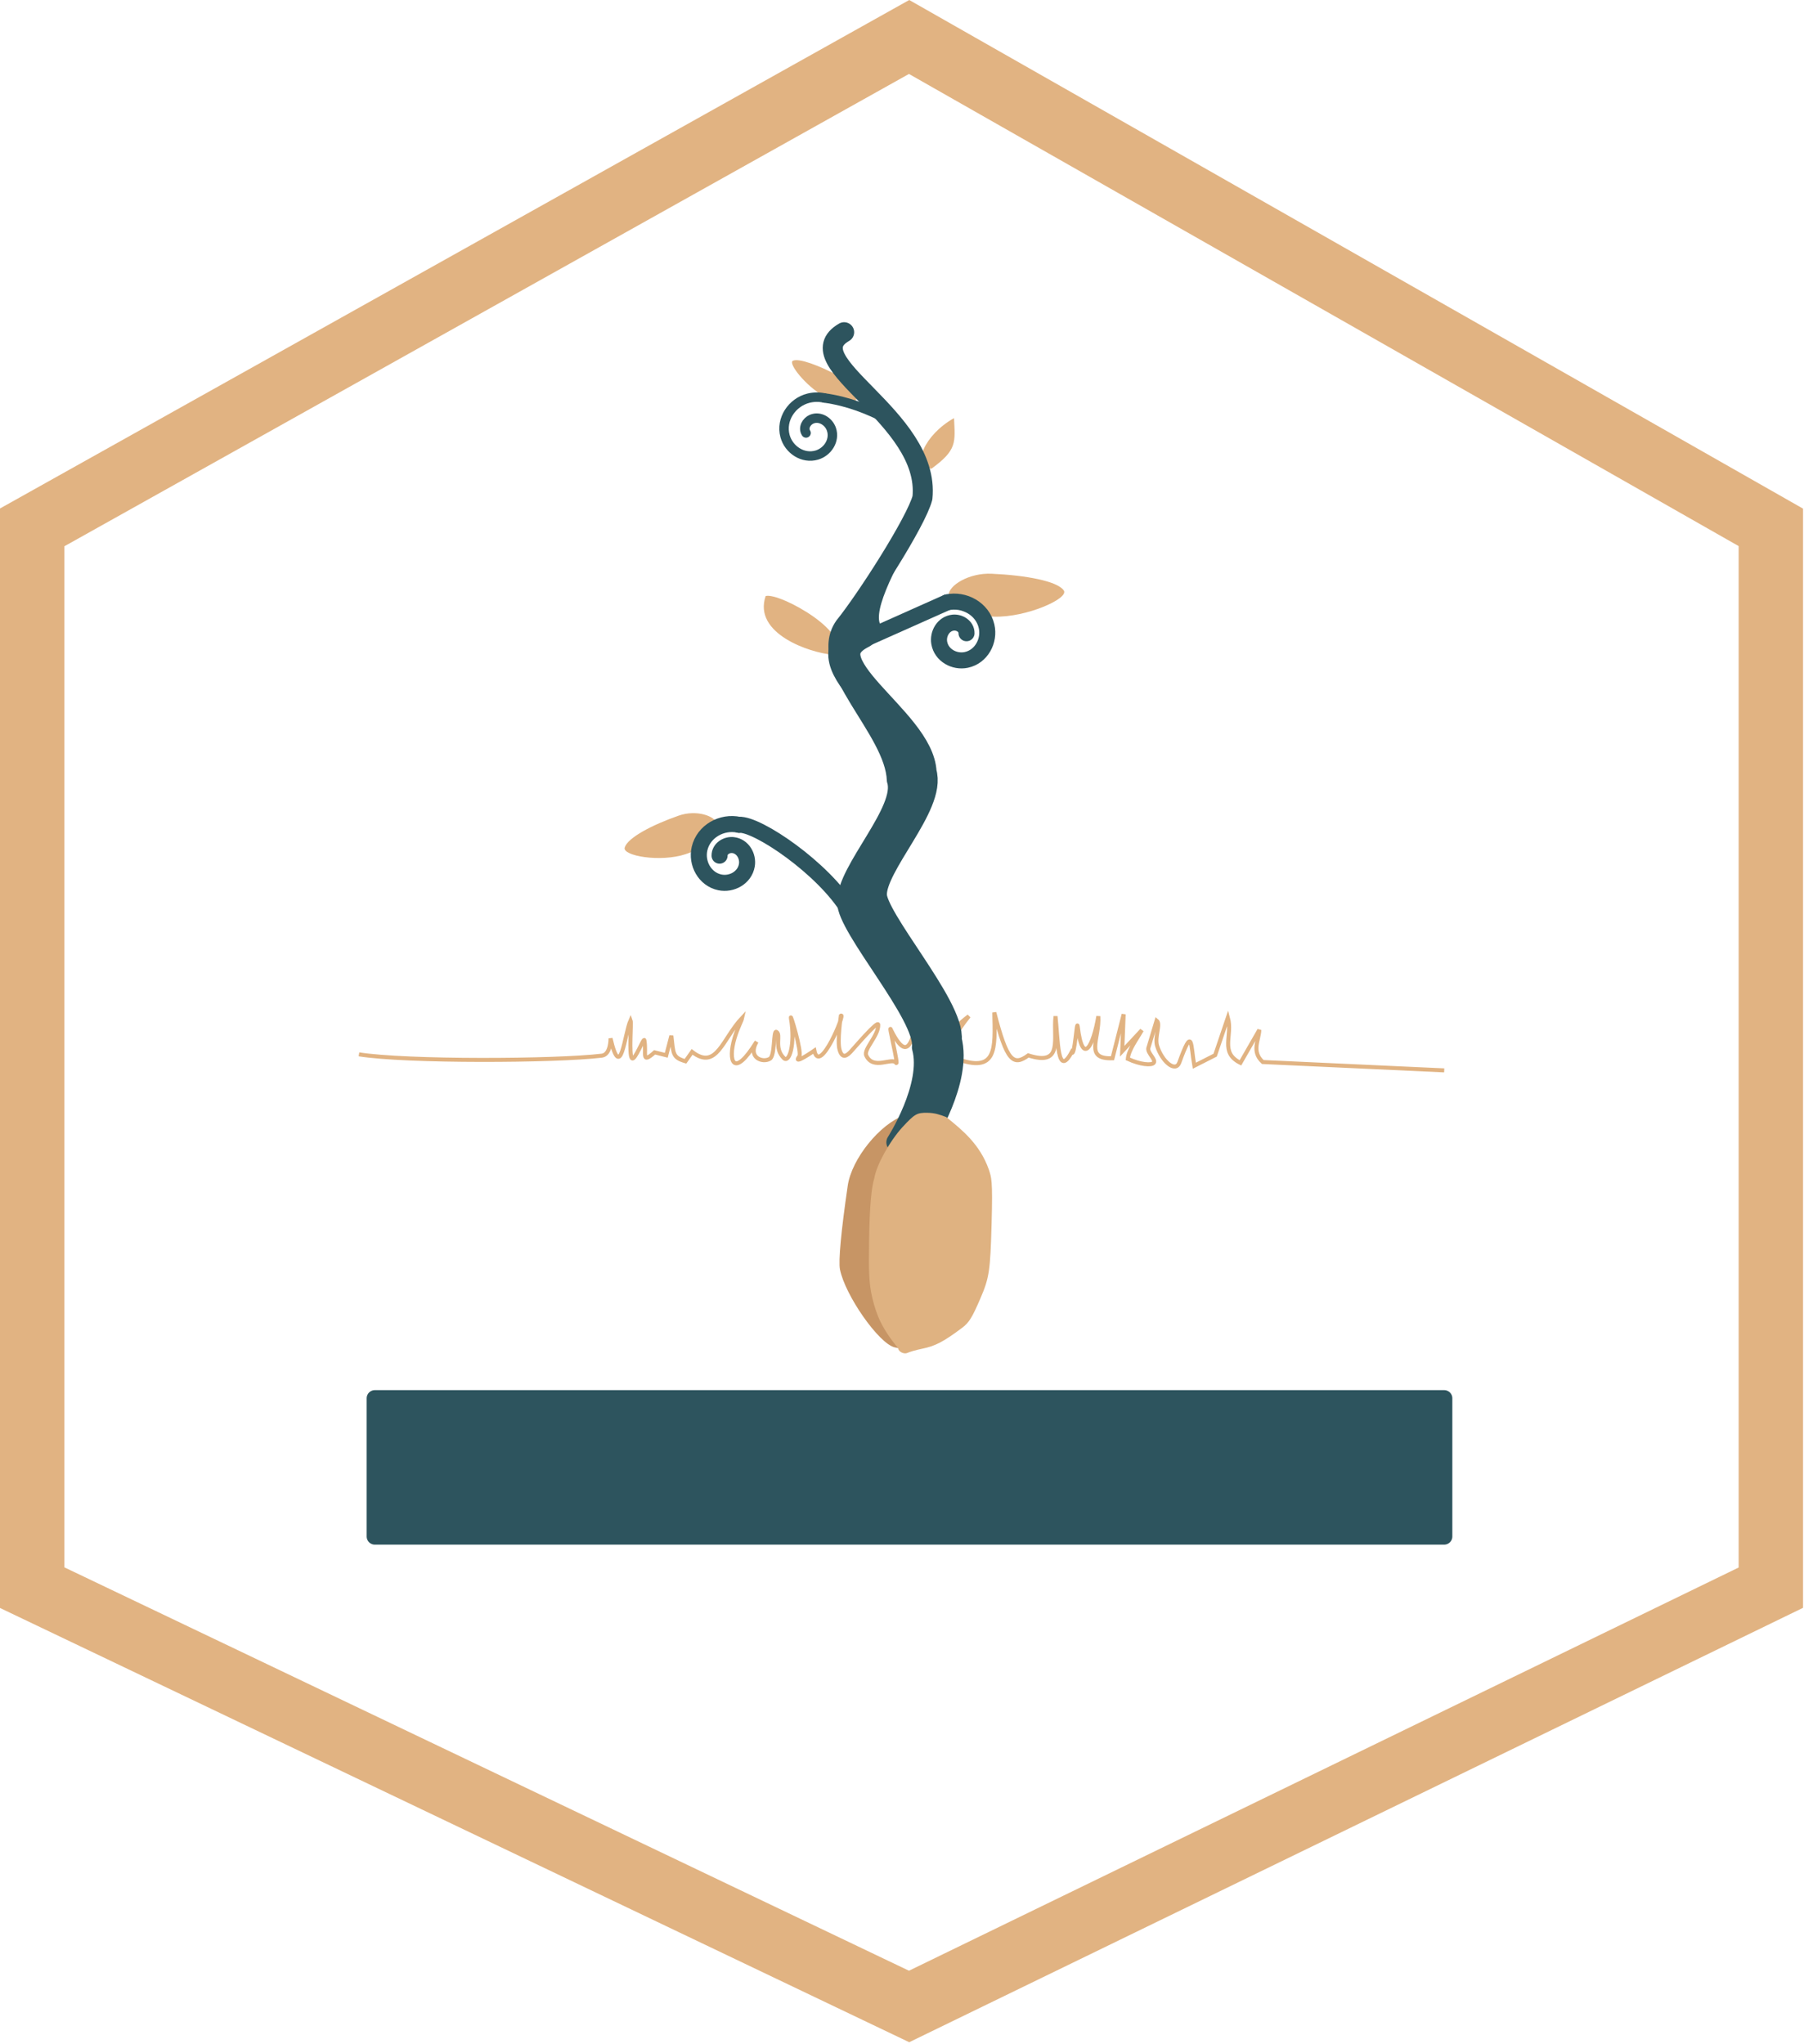 <svg width="450" height="510" viewBox="0 0 450 510" fill="none" xmlns="http://www.w3.org/2000/svg">
<g clip-path="url(#clip0_1494_4937)">
<path d="M232.365 116.92C238.751 112.245 238.267 110.451 237.977 104.314C230.621 108.42 227.106 116.489 232.365 116.92Z" fill="#E1B382"/>
<path d="M207.502 163.308C213.888 158.634 194.529 147.715 190.988 148.702C187.758 158.183 202.242 162.877 207.502 163.308Z" fill="#E1B382"/>
<path d="M93.525 365.792L360.022 366.853" stroke="#2D545E" stroke-width="32.955"/>
<path d="M197.786 90.001C196.485 90.582 201.04 96.386 205.593 98.867C210.345 101.456 212.811 101.005 213.5 99.812C214.189 98.619 212.287 95.395 209.063 93.701C204.273 91.185 199.338 89.306 197.786 90.001Z" fill="#E1B382"/>
<path d="M155.827 211.455C155.219 213.519 164.688 215.191 171.044 213.095C177.678 210.907 179.441 207.735 178.934 205.638C178.427 203.541 173.723 201.934 169.281 203.489C162.682 205.8 156.551 208.992 155.827 211.455Z" fill="#E1B382"/>
<path d="M265.371 147.333C266.667 149.325 256.045 154.067 248.002 153.846C239.609 153.616 236.645 150.815 236.645 148.438C236.645 146.061 241.701 142.885 247.347 143.135C255.735 143.506 263.824 144.957 265.371 147.333Z" fill="#E1B382"/>
<path d="M223.152 336.132C219.243 335.21 210.826 323.208 209.525 316.699C209.112 314.635 209.805 307.165 211.466 295.793C212.441 289.119 219.466 280.402 225.617 278.236C230.612 276.477 231.223 277.473 227.427 281.187C224.114 284.429 221.959 287.869 221.125 291.244C220.864 292.303 220.286 294.064 219.841 295.158C218.828 297.644 218.525 300.846 218.407 310.308C218.323 316.975 218.506 318.161 220.101 321.336C221.084 323.292 222.327 326.174 222.862 327.739C223.397 329.304 224.536 331.946 225.394 333.609C227.059 336.84 226.903 337.016 223.152 336.132Z" fill="#C79565"/>
<path d="M179.494 213.474C179.469 211.738 181.265 210.659 182.848 210.834C185.264 211.101 186.687 213.606 186.296 215.878C185.765 218.971 182.519 220.75 179.563 220.134C175.791 219.347 173.651 215.35 174.499 211.71C175.511 207.362 180.093 204.847 184.353 205.778" stroke="#2D545E" stroke-width="4" stroke-linecap="round"/>
<path d="M201.062 108.015C200.239 106.725 201.191 105.117 202.453 104.579C204.49 103.71 206.717 105.116 207.391 107.089C208.336 109.851 206.447 112.732 203.763 113.529C200.281 114.562 196.732 112.177 195.82 108.781C194.693 104.583 197.578 100.36 201.686 99.337C202.972 99.016 204.328 99.003 205.623 99.286" stroke="#2D545E" stroke-width="2.361" stroke-linecap="round"/>
<path d="M89.543 263.039C101.241 264.919 138.615 264.753 150.124 263.369C152.389 263.097 152.293 259.039 152.293 259.039C154.894 270.243 155.748 258.021 157.293 254.539C157.561 255.238 156.83 263.084 157.628 264.003C158.34 264.821 160.592 258.699 160.74 259.524C161.337 262.86 159.814 265.605 163.293 262.539L166.197 263.272L167.467 258.403C168.001 262.902 167.735 263.818 170.987 264.765L172.641 262.425C178.762 267.177 180.215 259.142 185.141 253.925C184.941 254.857 184.035 256.273 183.218 259.032C181.551 264.663 182.906 269.308 188.738 259.864C186.422 263.805 190.189 265.243 192.033 264.148C193.372 263.353 192.841 256.949 193.681 257.433C194.936 258.156 192.945 261.439 195.528 263.984C196.843 265.281 198.422 260.628 197.293 254.039C196.977 252.193 200.108 262.584 199.387 263.541C197.52 266.014 203.147 262.097 203.147 262.097C204.41 268.445 211.034 252.392 209.755 253.4C209.755 253.4 208.808 259.707 209.43 261.905C210.092 264.24 211.248 263.386 212.193 262.396C213.009 261.541 219.042 254.403 219.079 255.657C219.159 258.42 215.344 261.775 216.094 263.354C217.87 267.092 222.491 263.709 223.493 265.138C224.339 266.345 221.32 254.482 222.293 257.039C228.046 268.577 227.881 252.849 230.61 250.453C230.066 258.06 230.89 263.316 234.11 264.453C233.45 261.386 237.488 256.669 241.685 253.513C235.477 261.331 238.11 261.317 238.293 264.039C248.79 267.985 248.229 261.681 248.025 252.599C251.138 264.713 252.736 266.065 256.5 263.301C265.322 266.128 262.658 259.121 263.293 253.539C263.952 259.443 263.75 269.058 267.293 262.539C268.115 263.906 268.579 253.975 268.837 256.135C270.035 266.2 272.742 260.878 273.975 253.541C274.318 259.177 270.386 264.258 277.508 264.019L280.293 253.039L279.927 262.274L284.818 257.015C283.497 259.398 281.577 261.781 281.324 264.164C284.446 265.62 287.295 265.842 287.8 265.146C288.386 264.339 286.303 262.798 286.424 261.554L288.511 254.601C289.631 255.448 287.93 258.673 288.651 260.973C289.849 264.796 293.222 267.716 294.184 265.062C297.54 255.798 296.979 260.589 297.918 265.882L303.114 263.242L306.293 253.851C307.55 258.412 304.173 262.556 309.418 265.164L314.137 256.945C314.01 259.615 312.109 262.285 314.992 264.955L360.254 267.039" stroke="#E1B382" stroke-width="1"/>
<path d="M223.596 284.989C223.596 284.989 232.6 270.939 229.975 261.314C230.972 253.436 211.122 231.354 211.315 225.004C211.126 217.191 226.196 202.195 223.711 194.597C223.254 181.767 203.665 166.308 210.65 156.286C215.983 149.693 228.545 130.183 230.1 124.189C232.119 103.968 197.845 90.211 210.565 82.886" stroke="#2D545E" stroke-width="5" stroke-linecap="round" stroke-linejoin="round"/>
<path d="M241.092 157.979C241.117 156.242 239.321 155.163 237.738 155.338C235.322 155.605 233.899 158.11 234.29 160.382C234.821 163.476 238.066 165.255 241.023 164.638C244.795 163.851 246.935 159.854 246.087 156.214C245.074 151.867 240.492 149.352 236.233 150.282" stroke="#2D545E" stroke-width="4" stroke-linecap="round"/>
<path d="M226.771 9.224L8.033 131.567V396.093L226.771 500.577L441.73 396.093V131.567L226.771 9.224Z" stroke="#E1B382" stroke-width="16.067"/>
<path d="M229.521 283.188C229.521 283.188 238.525 269.139 235.9 259.514C236.897 251.636 217.047 229.553 217.24 223.203C217.051 215.39 232.12 200.394 229.635 192.796C229.178 179.966 199.812 165.336 214.928 157.788" stroke="#2D545E" stroke-width="8" stroke-linecap="round" stroke-linejoin="round"/>
<path d="M224.062 336.386C219.949 331.399 218.615 328.04 217.602 323.847C216.704 320.023 216.711 316.941 216.787 310.17C216.897 300.362 217.451 295.905 218.104 293.906C218.571 290.783 221.91 284.716 225.076 281.242C228.174 277.89 228.718 277.576 231.354 277.621C233.144 277.651 234.308 278.031 236.034 278.686C239.998 281.889 244.415 285.44 246.654 291.756C247.297 293.806 247.661 294.194 247.354 305.183C247.02 317.174 246.778 318.773 244.507 324.044C242.491 328.722 241.708 329.98 240.024 331.246C235.394 334.724 233.292 335.822 229.975 336.496C228.571 336.782 226.92 337.252 226.306 337.542C225.51 337.918 224.062 337.201 224.062 336.386Z" fill="#DFB281"/>
<path d="M214.928 159.788L236.233 150.282" stroke="#2D545E" stroke-width="4" stroke-linecap="round" stroke-linejoin="round"/>
<path d="M218.303 157.413C214.586 153.092 221.294 141.534 227.475 129.814" stroke="#2D545E" stroke-width="4" stroke-linecap="round" stroke-linejoin="round"/>
<path d="M221.352 104.564C216.522 102.117 211.447 100.077 205.623 99.286" stroke="#2D545E" stroke-width="2.361" stroke-linecap="round" stroke-linejoin="round"/>
<path d="M211.725 227.064C205.471 216.655 188.863 205.409 184.352 205.777" stroke="#2D545E" stroke-width="4" stroke-linecap="round" stroke-linejoin="round"/>
<path d="M93.492 348.843H360.25V383.329H93.492V348.843Z" stroke="#2D545E" stroke-width="4.057" stroke-linecap="round" stroke-linejoin="round"/>
</g>
<defs>
<clipPath id="clip0_1494_4937">
<rect width="449.764" height="509.495" fill="white"/>
</clipPath>
</defs>
</svg>

